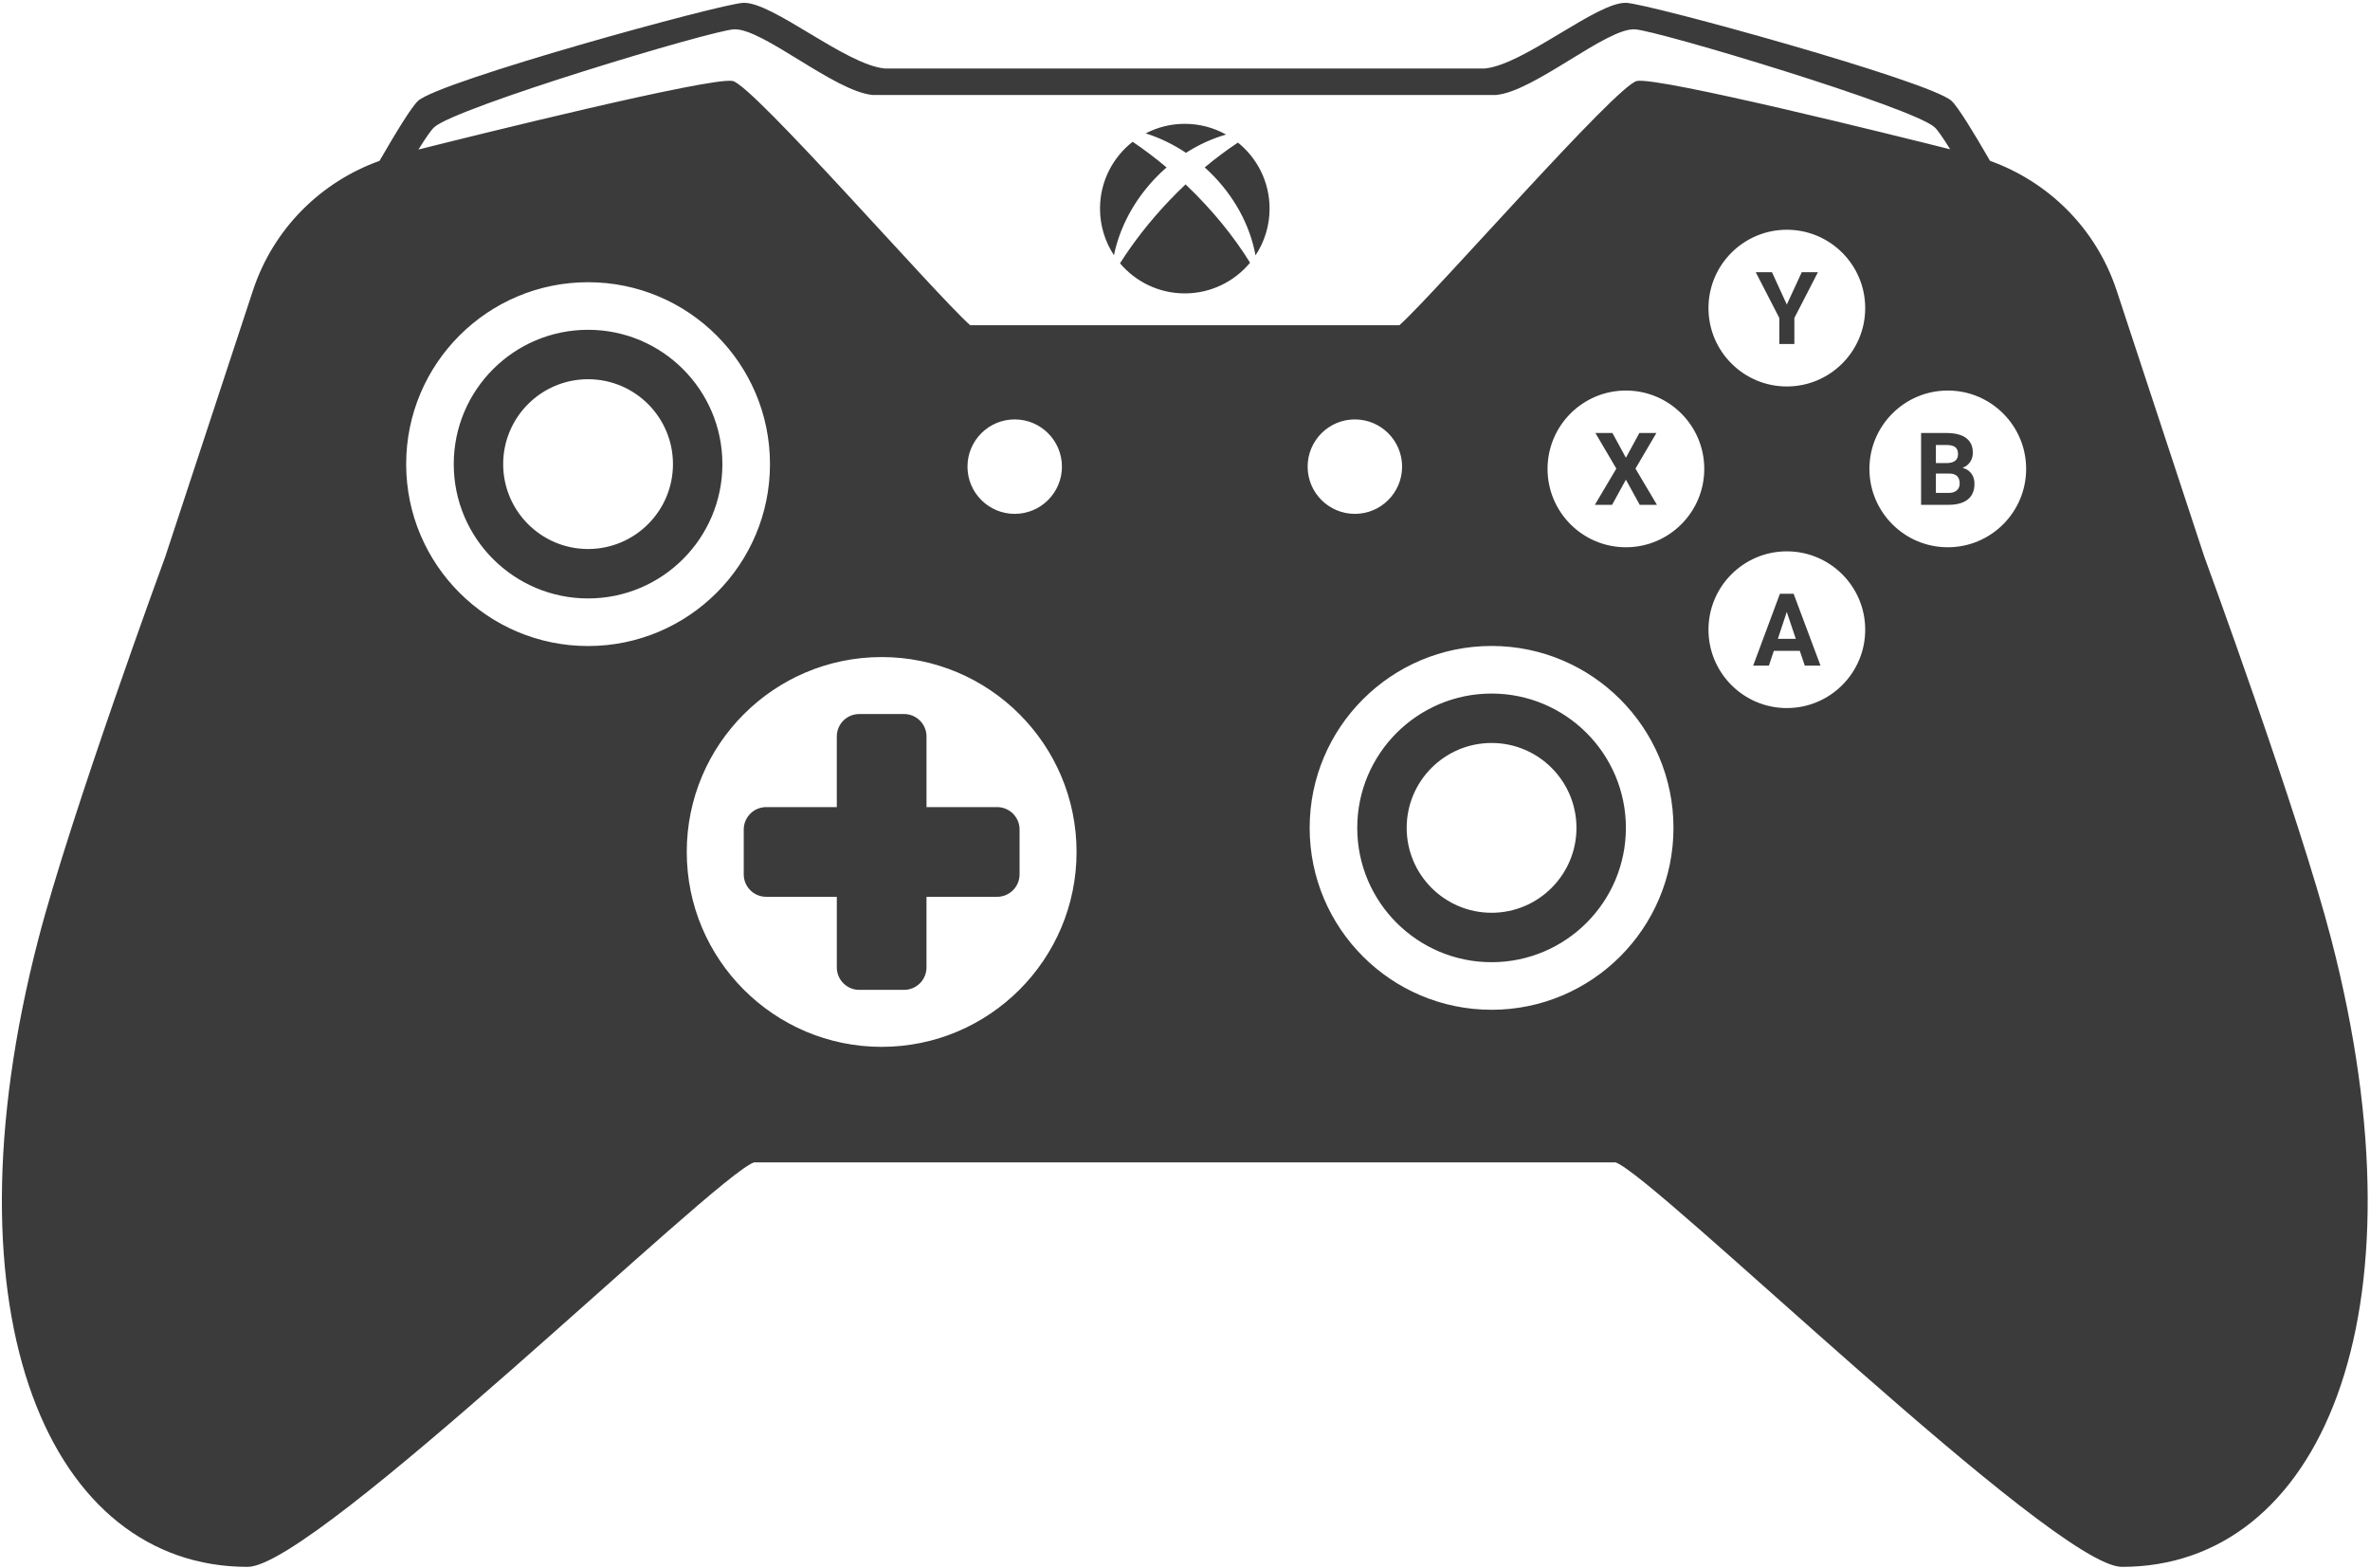 <?xml version="1.0" encoding="UTF-8" standalone="no"?>
<!DOCTYPE svg PUBLIC "-//W3C//DTD SVG 1.1//EN" "http://www.w3.org/Graphics/SVG/1.1/DTD/svg11.dtd">
<svg width="100%" height="100%" viewBox="0 0 591 391" version="1.1" xmlns="http://www.w3.org/2000/svg" xmlns:xlink="http://www.w3.org/1999/xlink" xml:space="preserve" style="fill-rule:evenodd;clip-rule:evenodd;stroke-linejoin:round;stroke-miterlimit:1.414;">
    <g transform="matrix(1,0,0,1,-6,-66)">
        <g transform="matrix(5.271,0,0,5.271,-893.013,-1261.17)">
            <g id="XBoxOne-Icon-Dark" transform="matrix(0.432,0,0,0.432,153.344,148.786)">
                <path d="M81.412,256.043C83.2,252.942 84.926,250.118 85.632,249.472C88.002,247.305 118.756,238.844 121.243,238.739C124.445,238.604 132.454,245.536 136.746,245.928L202.447,245.928C206.739,245.536 214.748,238.604 217.951,238.739C220.437,238.844 251.192,247.305 253.561,249.472C254.268,250.118 255.994,252.942 257.782,256.043C264.12,258.315 269.386,263.379 271.654,270.265L281.243,299.38C281.259,299.425 291.619,327.649 295.158,341.321C305.892,382.778 293.805,410.037 272.216,410.018C264.789,410.011 221.059,367.196 216.774,365.723L122.419,365.723C118.135,367.196 74.405,410.011 66.978,410.018C45.389,410.037 33.302,382.778 44.035,341.321C47.575,327.649 57.934,299.425 57.951,299.38L67.54,270.265C69.808,263.379 75.073,258.315 81.412,256.043ZM136.4,310.384C148.18,310.384 157.744,319.948 157.744,331.727C157.744,343.507 148.18,353.071 136.4,353.071C124.62,353.071 115.056,343.507 115.056,331.727C115.056,319.948 124.62,310.384 136.4,310.384ZM203.193,309.169C214.188,309.169 223.114,318.095 223.114,329.09C223.114,340.085 214.188,349.011 203.193,349.011C192.198,349.011 183.272,340.085 183.272,329.09C183.272,318.095 192.198,309.169 203.193,309.169ZM138.855,346.83L133.945,346.83C132.59,346.83 131.49,345.73 131.49,344.375L131.49,336.718L131.487,336.718L131.487,336.645L131.395,336.645L131.395,336.638L123.752,336.638C122.397,336.638 121.297,335.538 121.297,334.183L121.297,329.272C121.297,327.917 122.397,326.817 123.752,326.817L131.487,326.817L131.487,326.667L131.488,326.667L131.488,319.08C131.488,317.725 132.589,316.624 133.944,316.624L138.856,316.624C140.211,316.624 141.312,317.725 141.312,319.08L141.312,326.816L149.048,326.816C150.403,326.816 151.503,327.916 151.503,329.271L151.503,334.183C151.503,335.539 150.403,336.639 149.048,336.639L141.545,336.639L141.545,336.645L141.31,336.645L141.31,344.375C141.31,345.73 140.21,346.83 138.855,346.83ZM203.193,314.381C211.312,314.381 217.903,320.972 217.903,329.09C217.903,337.209 211.312,343.8 203.193,343.8C195.075,343.8 188.483,337.209 188.483,329.09C188.483,320.972 195.075,314.381 203.193,314.381ZM203.193,319.793C208.324,319.793 212.49,323.959 212.49,329.09C212.49,334.221 208.324,338.387 203.193,338.387C198.062,338.387 193.896,334.221 193.896,329.09C193.896,323.959 198.062,319.793 203.193,319.793ZM235.529,298.807C240.265,298.807 244.111,302.652 244.111,307.388C244.111,312.124 240.265,315.97 235.529,315.97C230.793,315.97 226.947,312.124 226.947,307.388C226.947,302.652 230.793,298.807 235.529,298.807ZM239.216,311.321L237.493,311.321L236.947,309.7L234.105,309.7L233.565,311.321L231.842,311.321L234.77,303.455L236.272,303.455L239.216,311.321ZM104.249,269.334C115.244,269.334 124.17,278.26 124.17,289.255C124.17,300.249 115.244,309.176 104.249,309.176C93.254,309.176 84.328,300.249 84.328,289.255C84.328,278.26 93.254,269.334 104.249,269.334ZM234.543,308.388L236.51,308.388L235.521,305.443L234.543,308.388ZM104.249,274.545C112.367,274.545 118.959,281.136 118.959,289.255C118.959,297.373 112.367,303.964 104.249,303.964C96.13,303.964 89.539,297.373 89.539,289.255C89.539,281.136 96.13,274.545 104.249,274.545ZM104.249,279.958C109.38,279.958 113.546,284.124 113.546,289.255C113.546,294.386 109.38,298.552 104.249,298.552C99.118,298.552 94.952,294.386 94.952,289.255C94.952,284.124 99.118,279.958 104.249,279.958ZM217.904,281.197C222.641,281.197 226.486,285.042 226.486,289.779C226.486,294.515 222.641,298.36 217.904,298.36C213.168,298.36 209.323,294.515 209.323,289.779C209.323,285.042 213.168,281.197 217.904,281.197ZM253.154,281.197C257.89,281.197 261.735,285.042 261.735,289.779C261.735,294.515 257.89,298.36 253.154,298.36C248.417,298.36 244.572,294.515 244.572,289.779C244.572,285.042 248.417,281.197 253.154,281.197ZM150.971,284.359C153.826,284.359 156.143,286.677 156.143,289.531C156.143,292.386 153.826,294.703 150.971,294.703C148.117,294.703 145.799,292.386 145.799,289.531C145.799,286.677 148.117,284.359 150.971,284.359ZM188.222,284.359C191.077,284.359 193.394,286.677 193.394,289.531C193.394,292.386 191.077,294.703 188.222,294.703C185.368,294.703 183.05,292.386 183.05,289.531C183.05,286.677 185.368,284.359 188.222,284.359ZM216.392,293.712L214.506,293.712L216.856,289.746L214.565,285.846L216.429,285.846L217.904,288.558L219.379,285.846L221.243,285.846L218.952,289.746L221.303,293.712L219.417,293.712L217.904,290.956L216.392,293.712ZM253.24,293.712L250.231,293.712L250.231,285.846L252.986,285.846C253.444,285.846 253.852,285.889 254.213,285.975C254.573,286.062 254.878,286.194 255.128,286.372C255.379,286.551 255.569,286.775 255.701,287.045C255.832,287.315 255.898,287.634 255.898,288.001C255.898,288.181 255.876,288.354 255.831,288.52C255.786,288.686 255.717,288.84 255.625,288.984C255.533,289.129 255.417,289.259 255.277,289.376C255.136,289.493 254.969,289.59 254.774,289.665C255.005,289.723 255.202,289.81 255.366,289.927C255.53,290.044 255.665,290.18 255.771,290.335C255.877,290.49 255.955,290.658 256.003,290.84C256.052,291.022 256.076,291.209 256.076,291.399C256.076,292.163 255.831,292.739 255.339,293.128C254.847,293.517 254.148,293.712 253.24,293.712ZM253.299,290.287L251.852,290.287L251.852,292.41L253.24,292.41C253.449,292.41 253.629,292.384 253.78,292.331C253.932,292.279 254.058,292.207 254.158,292.115C254.259,292.023 254.334,291.915 254.383,291.791C254.431,291.667 254.456,291.531 254.456,291.383C254.456,291.214 254.434,291.062 254.391,290.927C254.348,290.792 254.28,290.676 254.188,290.581C254.096,290.486 253.977,290.413 253.829,290.362C253.681,290.312 253.505,290.287 253.299,290.287ZM252.986,287.158L251.852,287.158L251.852,289.141L253.051,289.141C253.465,289.134 253.773,289.047 253.975,288.879C254.177,288.712 254.277,288.473 254.277,288.163C254.277,287.807 254.174,287.55 253.967,287.393C253.76,287.237 253.433,287.158 252.986,287.158ZM235.529,263.588C240.265,263.588 244.111,267.433 244.111,272.169C244.111,276.906 240.265,280.751 235.529,280.751C230.793,280.751 226.947,276.906 226.947,272.169C226.947,267.433 230.793,263.588 235.529,263.588ZM236.353,276.102L234.705,276.102L234.705,273.25L232.123,268.236L233.9,268.236L235.526,271.78L237.163,268.236L238.935,268.236L236.353,273.25L236.353,276.102ZM203.701,248.828L135.406,248.828C131.206,248.436 123.369,241.504 120.235,241.639C117.802,241.744 89.705,250.205 87.387,252.372C87.034,252.701 86.423,253.596 85.676,254.804C91.46,253.352 117.556,246.857 120.072,247.294C122.259,247.674 142.282,270.661 146.094,274.044L193.1,274.044C196.912,270.661 216.935,247.674 219.121,247.294C221.623,246.859 247.435,253.277 253.415,254.779C252.676,253.583 252.071,252.699 251.721,252.372C249.402,250.205 221.306,241.744 218.873,241.639C215.739,241.504 207.901,248.436 203.701,248.828ZM162.504,267.264C163.976,264.941 165.786,262.615 167.899,260.396C168.485,259.782 169.079,259.19 169.681,258.622L169.761,258.698C172.607,261.408 174.961,264.317 176.744,267.198C175.04,269.251 172.47,270.559 169.597,270.559C166.754,270.559 164.208,269.279 162.504,267.264ZM175.418,254.043C177.53,255.745 178.882,258.353 178.882,261.274C178.882,263.167 178.314,264.927 177.341,266.396C176.749,263.128 175.005,259.822 172.195,257.145C172.057,257.014 171.919,256.886 171.778,256.76C172.981,255.758 174.199,254.85 175.418,254.043ZM163.888,253.954C165.135,254.796 166.378,255.734 167.6,256.762C167.169,257.138 166.75,257.538 166.346,257.963C163.961,260.467 162.446,263.429 161.838,266.374C160.874,264.91 160.312,263.157 160.312,261.274C160.312,258.302 161.712,255.654 163.888,253.954ZM165.315,253.035C166.596,252.367 168.053,251.989 169.597,251.989C171.237,251.989 172.779,252.416 174.117,253.163C172.619,253.594 171.134,254.263 169.728,255.165C168.317,254.22 166.824,253.509 165.315,253.035Z" style="fill:rgb(59,59,59);"/>
            </g>
        </g>
    </g>
</svg>
